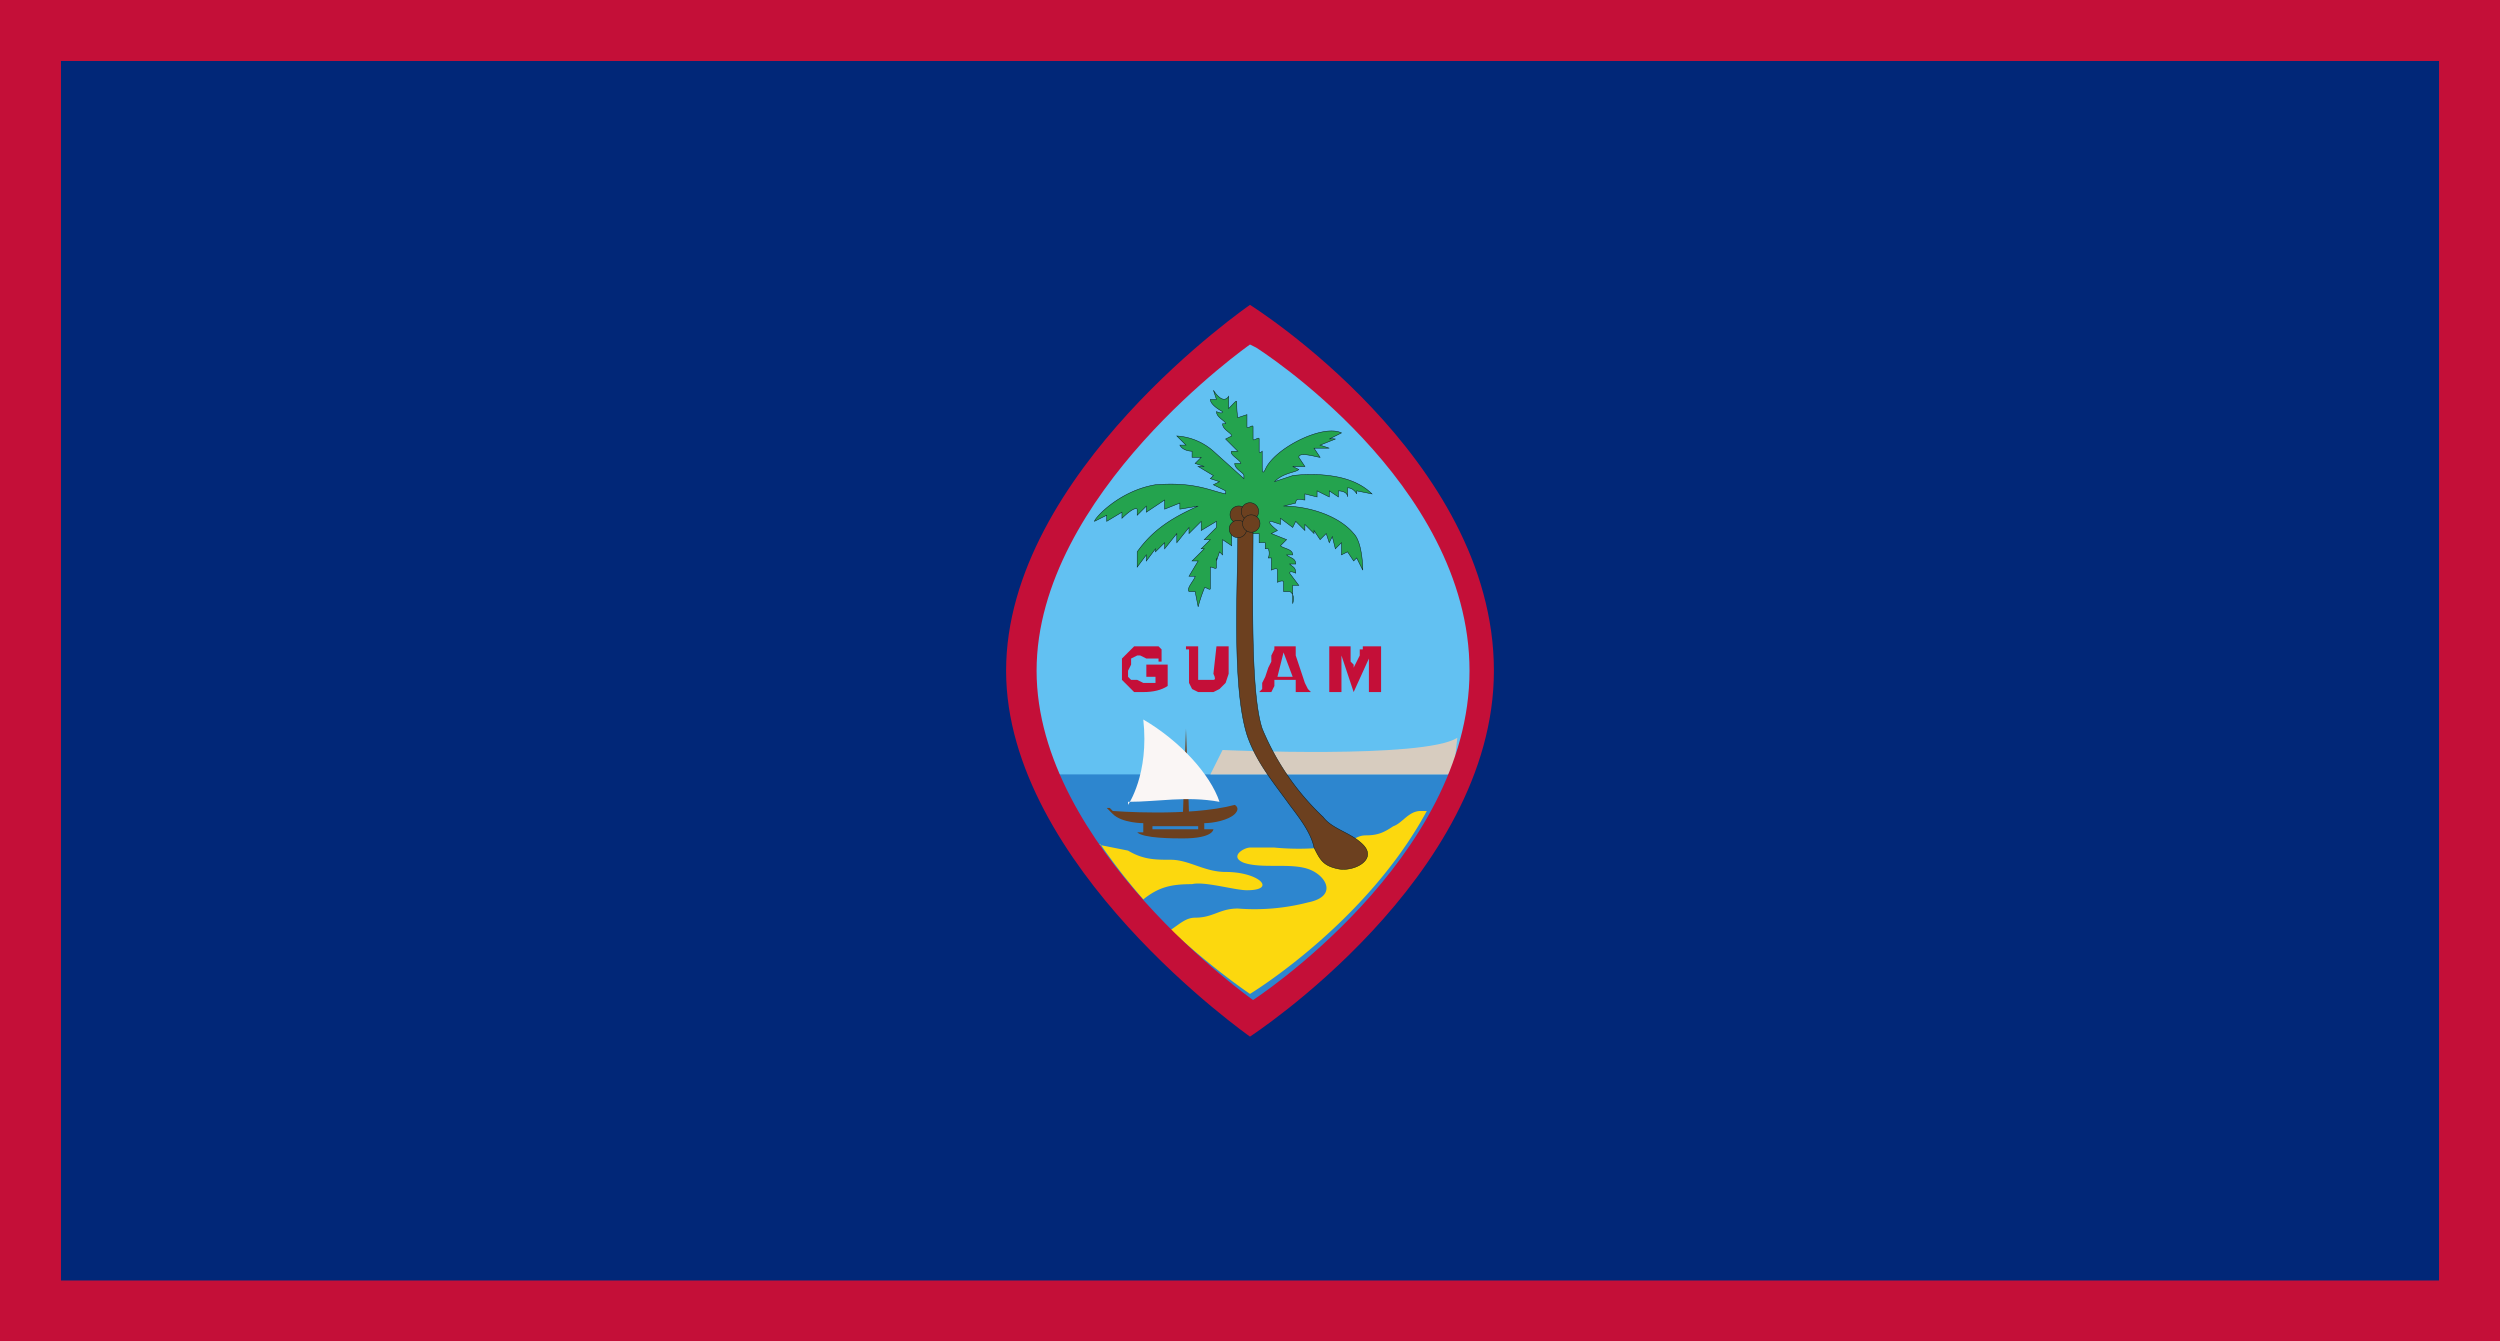 <svg xmlns="http://www.w3.org/2000/svg" width="82in" height="44in" fill-rule="evenodd" clip-rule="evenodd" image-rendering="optimizeQuality" shape-rendering="geometricPrecision" text-rendering="geometricPrecision" viewBox="0 0 82 44"><path fill="#c40f38" d="M0 0h82v44H0z"/><path fill="#012778" d="M2 2h78v40H2z"/><path fill="#62c1f2" d="M41 10.7s-7.6 5.5-7.6 11.2c0 5.8 7.6 11.4 7.6 11.4s7.6-5.2 7.6-11.4c0-6.1-7.6-11.2-7.6-11.2z"/><path fill="#2d86cf" d="M34.3 25.4c2 4.4 6.7 8 6.7 8s4.9-3.5 6.8-8"/><path fill="#d7ccbf" d="M47.8 24.2c-1.1.7-7.7.4-7.7.4l-.4.8h7.8l.2-.3z"/><path fill="#fcd80e" d="m36 27.7 1 .2c.5.3.9.3 1.4.3.6 0 1.1.4 1.8.4 1.1 0 1.7.6.7.6-.4 0-1.4-.3-1.8-.2-.7 0-1.1.1-1.6.5a19.5 19.5 0 0 1-1.4-1.8zm2.4 2.8c.3-.2.5-.4.8-.4.6 0 .8-.3 1.4-.3a7 7 0 0 0 2.3-.2c1-.2.6-.9 0-1.1-.6-.2-1.5 0-2.1-.2-.5-.2 0-.5.2-.5h.8a8.4 8.4 0 0 0 1.6 0c1-.1 1-.4 1.4-.4.4 0 .6-.1.9-.3.3-.1.5-.5.9-.5h.2c-2 3.7-5.8 6-5.8 6s-1.2-.8-2.6-2.1z"/><path fill="#6c401f" d="m38.9 23.9.1 2.8h-.2z"/><path fill="#6c401f" d="M36.5 26.6s2.5.2 4-.2c0 0 .2.1 0 .3-.2.2-.7.3-1 .3v.2H39.8s0 .3-1 .3c-.3 0-1.3 0-1.5-.2h.2V27s-.7 0-1-.3l-.2-.2h.1zm1.3.5h1.5v.1h-1.5v-.1z"/><path fill="#faf6f5" d="M37 26.4s.7-1 .5-2.8c1.2.7 2.2 1.8 2.5 2.7-1.1-.2-2 0-3 0z"/><path fill="#c40f38" d="M41 10s-8 5.5-8 12c0 6.4 8 12 8 12s8-5.2 8-12c0-7-8-12-8-12zm0 1.3S34 16.2 34 22c0 5.8 7.1 10.8 7.1 10.8s7.1-4.6 7.1-10.8-7-10.6-7-10.6z"/><path fill="#6c401f" stroke="#0a1a1d" stroke-width=".016" d="M43.1 27.8c.2.4.3.6.8.7.5.1 1.3-.3.8-.8-.4-.4-1-.5-1.3-.9a8.4 8.4 0 0 1-2-2.9c-.4-1.2-.3-4.7-.3-6.5v-.5c0-.1-.5.1-.6.3l.1.3c0 1.7-.2 5 .3 6.6.3.9.9 1.6 1.4 2.3.3.4.7.9.8 1.4z"/><path fill="#24a34e" stroke="#0a1a1d" stroke-width=".016" d="M36.3 16.9v.2l.5-.3v.2s.4-.4.5-.3v.2l.3-.3v.2l.6-.4v.3l.5-.2v.2l.6-.1c-.9.4-1.5.8-2 1.5v.5l.3-.4v.2l.3-.4v.1l.3-.3v.2l.4-.5v.3l.4-.5v.2l.4-.4v.3l.5-.3v.2l-.4.4h.2l-.3.3h.1l-.4.4h.2l-.3.5h.2c0 .1-.3.4-.2.5h.2l.1.5a4.8 4.8 0 0 1 .2-.6c0-.1.2.1.2 0v-.7c.1 0 .2.1.2 0v-.3.1l.1-.3.1.1v-.5l.3.2v-.4h.1v-.2h.6v.2h.2v.3h.2v.2h.1a.4.4 0 0 1 0 .3h.1v.4s.2-.1.2 0v.4s.2-.1.2 0v.3h.2c.2.1.1.4.1.4v-.6h.2l-.3-.4c0-.1.2 0 .2 0 0-.2-.1-.2-.2-.3h.2c0-.2-.2-.2-.3-.3h.2c0-.2-.3-.2-.4-.3l.2-.2-.5-.2.2-.1s-.4-.3-.2-.3l.3.1V17l.4.3.1-.2.3.3v-.2l.3.3v-.1l.2.3.2-.2.1.3.1-.2.1.4.2-.2v.4l.2-.1.2.3.1-.1.2.4s0-.9-.3-1.2c-.5-.6-1.5-.9-2.3-.9l.4-.1c0-.2.2-.1.3-.1v-.2l.4.1v-.2l.4.2v-.2l.3.2v-.2s.3 0 .3.2V16c.2 0 .3.2.3.2v-.1l.5.1c-.2-.2-.6-.5-1.4-.6a4.7 4.7 0 0 0-1.2 0l-.6.2c.3-.3.7-.3.8-.4l-.2-.1h.4l-.2-.3c0-.2.6 0 .7 0l-.2-.3h.5l-.3-.1.5-.2a.7.7 0 0 0-.2 0l.4-.2c-.6-.3-2.2.5-2.5 1.2-.1.2-.1 0-.1-.1v-.5s-.1.1-.1 0v-.4c0-.1-.2.1-.2 0V14c0-.1-.2.1-.2 0v-.4l-.3.1c-.1-.6.1-.7-.3-.3V13c-.2.3-.5-.2-.5-.2l.1.3h-.2c0 .2.4.4.4.4 0 .1-.2 0-.2 0 0 .2.3.3.3.4h-.1c0 .2.3.3.3.4l-.2.1.4.4h-.2c-.1.1.3.3.3.4h-.2c0 .2.3.3.3.4v.1l-1-.9a2 2 0 0 0-1.2-.5l.3.3h-.2c.1.2.4.2.4.2v.2h.3l-.2.2.3.1h-.2l.5.3-.1.1.3.1-.2.1.4.2v.1c-.5-.1-1-.4-2.3-.3-1.2.2-2 1.1-2 1.2l.4-.2z"/><circle cx="40.631" cy="16.881" r=".286" fill="#6c401f" stroke="#0a1a1d" stroke-linecap="round" stroke-linejoin="round" stroke-miterlimit="33" stroke-width=".016" paint-order="markers fill stroke"/><circle cx="40.605" cy="17.35" r=".286" fill="#6c401f" stroke="#0a1a1d" stroke-linecap="round" stroke-linejoin="round" stroke-miterlimit="33" stroke-width=".016" paint-order="markers fill stroke"/><circle cx="40.998" cy="16.774" r=".286" fill="#6c401f" stroke="#0a1a1d" stroke-linecap="round" stroke-linejoin="round" stroke-miterlimit="33" stroke-width=".016" paint-order="markers fill stroke"/><circle cx="41.041" cy="17.172" r=".286" fill="#6c401f" stroke="#0a1a1d" stroke-linecap="round" stroke-linejoin="round" stroke-miterlimit="33" stroke-width=".016" paint-order="markers fill stroke"/><path fill="#c40f38" d="M37.6 22.2v-.4h.7v.7q-.3.2-.8.2h-.3l-.2-.2-.2-.2v-.7l.2-.2.2-.2H38l.1.1v.4H38v-.1H37.6l-.2-.1h-.1l-.2.1v.2l-.1.2v.2l.1.1h.2l.2.1H37.9v-.2zm2.3-1h.4v.9l-.1.3-.2.2-.2.1h-.5l-.2-.1-.1-.2v-1.1h-.1v-.1h.5-.1v1.1h.5q.1 0 0-.2zm1.8 1.5h-.4l.1-.1v-.2l.1-.2.1-.3.1-.2v-.2l.1-.2v-.1h.7V21.5l.1.3.1.3.1.3.1.2.1.1h-.5V22.3h-.7v.2zm.7-.5-.3-.8-.2.8zm2.4.5h.1v-1.1l-.5 1.1-.4-1.2v1.2h-.4v-1.5h.7v.5l.1.1v.1l.1-.2.1-.2v-.2h.1v-.1h.6v1.5h-.5z" paint-order="markers fill stroke"/></svg>